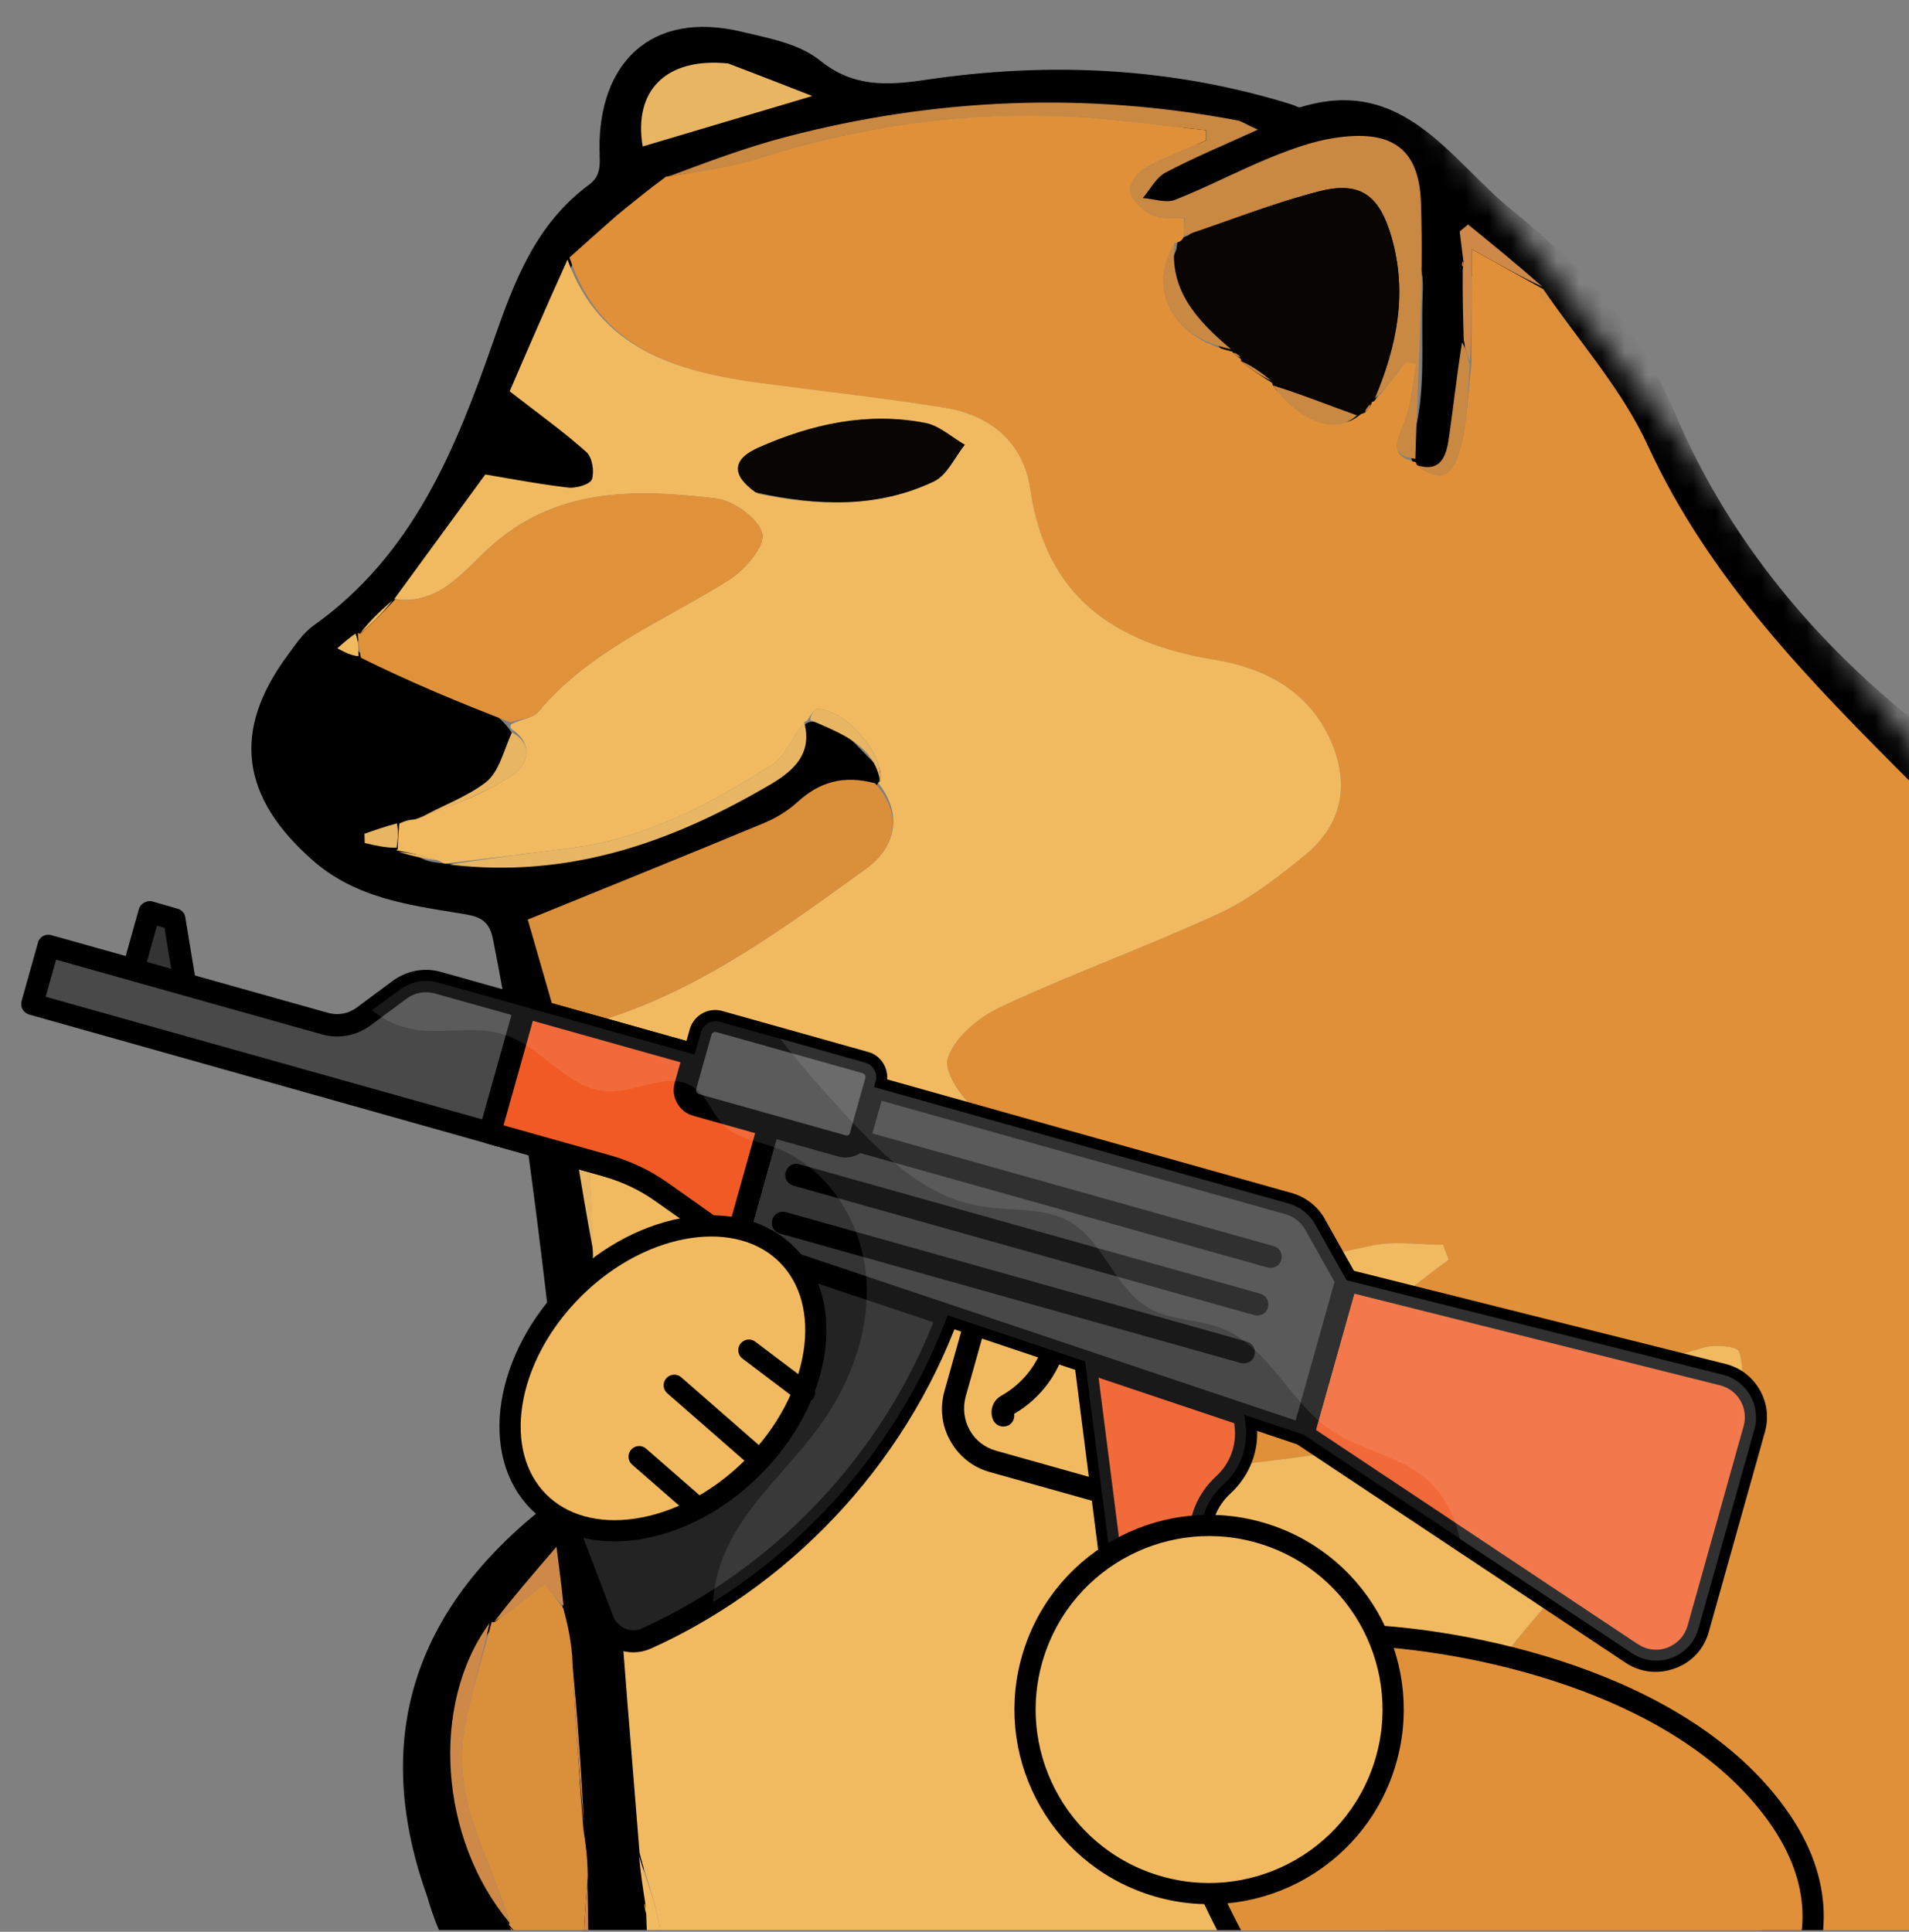 <svg width="84" height="85" viewBox="0 0 84 85" fill="none" xmlns="http://www.w3.org/2000/svg">
<rect x="0" y="0" width="84" height="85" fill="#808080" stroke="none"/>
<g clip-path="url(#clip0_2306_17375)">
<mask id="mask0_2306_17375" style="mask-type:alpha" maskUnits="userSpaceOnUse" x="0" y="-10" width="100" height="134">
<path d="M8.488 94.372C7.157 93.181 7.778 91.424 8.254 90.695L4.232 84.677L0.448 46.706L2.144 4.69L51.989 -9.271L99.094 52.317L91.787 94.372L59.296 123.431L47.946 122.172L21.152 104.573L17.535 106.929C5.933 110.768 5.592 106.445 5.607 104.888C5.622 103.332 7.237 101.809 8.043 101.243L13.351 98.013L13.04 95.831C12.077 95.841 9.819 95.562 8.488 94.372Z" fill="black"/>
</mask>
<g mask="url(#mask0_2306_17375)">
<path d="M18.809 83.479C16.407 76.796 18.015 71.138 23.688 66.517C24.629 65.75 24.985 64.999 24.849 63.87C23.94 56.329 23.18 48.769 21.689 41.305C21.504 40.374 20.942 40.303 20.214 40.184C17.903 39.81 15.613 39.497 13.727 37.826C10.613 35.068 10.189 32.169 12.651 28.84C12.994 28.375 13.329 27.857 13.79 27.53C18.188 24.402 20.055 19.751 21.723 14.973C22.622 12.396 23.577 9.851 25.919 8.128C26.48 7.717 26.388 7.189 26.38 6.588C26.33 2.851 28.585 0.414 32.668 1.404C33.87 1.695 35.149 1.912 36.102 2.677C37.535 3.828 39.005 3.77 40.713 3.516C46.172 2.703 51.589 2.956 56.889 4.614C57.001 4.649 57.129 4.747 57.218 4.719C61.769 3.307 63.83 7.07 66.511 9.23C69.496 11.633 72.126 14.45 73.659 18.084C76.267 24.266 80.6 29.16 86.015 33.085C95.592 40.028 101.446 49.285 104.425 60.484C105.553 64.725 106.74 68.973 106.72 73.359C106.675 83.002 103.181 91.34 96.142 98.133C92.917 101.245 89.396 104.02 85.549 106.388C82.329 108.37 78.703 109.407 75.225 110.778C73.652 111.399 72.837 112.295 72.452 113.942C71.14 119.559 70.304 125.235 69.776 130.967C69.449 134.522 68.628 137.886 65.8 140.479C64.506 141.665 63.017 142.26 61.333 142.159C59.348 142.04 57.359 141.74 55.462 141.1C53.725 140.514 52.675 138.835 52.855 137.038C53.049 135.103 53.713 133.309 54.904 131.772C57.196 128.816 57.912 125.297 58.588 121.807C59.001 119.675 58.886 117.448 59.068 115.269C59.18 113.915 58.609 113.52 57.253 113.429C52.275 113.096 47.279 113.35 42.304 112.902C40.241 112.716 38.25 112.269 36.264 111.761C35.584 111.588 35.046 111.489 34.573 112.155C31.574 116.386 28.061 120.156 23.994 123.424C23.916 123.486 23.907 123.63 23.857 123.759C24.215 124.845 25.288 124.811 26.137 125.089C28.698 125.928 29.188 127.149 27.751 129.35C26.69 130.975 25.362 132.359 23.558 133.194C21.344 134.219 19.05 132.87 18.852 130.477C18.682 128.429 16.76 126.956 14.663 127.215C13.851 127.315 13.021 127.363 12.206 127.321C8.47 127.128 6.393 123.917 7.956 120.595C8.425 119.597 8.183 119.077 7.556 118.341C0.713 110.319 -7.281 103.426 -14.918 96.183C-17.24 93.981 -19.54 91.757 -21.862 89.556C-22.314 89.127 -22.663 88.563 -23.483 88.302C-23.464 90.732 -24.515 92.504 -26.758 93.512C-28.817 94.437 -31.008 94.168 -33.475 94.15C-32.873 97.098 -33.243 100.006 -32.969 102.902C-32.548 107.367 -32.158 111.835 -31.731 116.3C-31.603 117.64 -32.169 118.359 -33.524 118.557C-40.486 119.572 -47.441 120.305 -54.523 120.352C-61.615 120.4 -68.722 120.25 -75.815 120.636C-80.469 120.889 -85.065 120.227 -89.657 119.604C-90.874 119.439 -91.458 118.75 -91.509 117.49C-91.693 112.947 -90.68 108.564 -89.687 104.189C-87.441 94.286 -84.613 84.553 -80.587 75.185C-77.789 68.674 -73 63.904 -66.943 60.27C-66.23 59.842 -65.832 59.506 -65.868 58.567C-65.936 56.768 -64.767 55.844 -62.899 56.15C-61.988 56.299 -61.002 56.549 -60.261 57.052C-58.345 58.355 -56.274 58.094 -53.855 58.001C-54.749 56.815 -55.536 55.885 -56.521 55.082C-58.908 53.133 -61.333 51.218 -63.606 49.144C-66.012 46.949 -66.689 44.183 -65.734 41.083C-64.887 38.335 -62.746 37.051 -60.072 36.486C-57.356 35.912 -55.257 37.124 -53.502 38.984C-50.911 41.73 -48.431 44.578 -45.829 47.315C-39.502 53.967 -33.156 60.606 -27.233 67.611C-21.649 74.216 -15.998 80.76 -10.025 87.031C-5.176 92.122 -0.317 97.203 4.517 102.307C6.186 104.07 7.793 105.889 9.456 107.713C12.692 105.467 16.469 105.812 19.999 105.163C21.26 104.932 22.561 104.903 23.846 104.798C25.937 104.629 26.198 104.311 26.016 101.959C23.545 102.406 21.086 102.862 18.622 103.291C16.54 103.655 14.439 103.848 12.321 103.874C11.297 103.886 10.345 103.671 9.448 103.188C6.919 101.825 6.615 99.435 8.748 97.54C10.731 95.778 13.159 94.969 15.716 94.435C18.629 93.826 21.538 93.196 24.703 92.521C22.401 89.61 19.828 87.093 18.809 83.479ZM24.063 111.048C23.273 112.062 22.266 112.853 21.315 113.71C18.224 116.495 14.396 118.258 11.186 120.864C10.409 121.494 9.29 122.051 9.787 123.354C10.305 124.709 11.367 125.256 12.84 125.175C15.606 125.025 18.137 124.192 20.423 122.686C25.254 119.505 29.337 115.564 32.584 110.823C37.229 104.043 39.764 96.511 40.731 88.435C40.991 86.269 41.593 85.975 43.372 87.263C46.321 89.396 48.403 92.221 49.934 95.461C50.222 96.072 50.312 97.018 51.106 97.053C53.254 97.147 55.359 97.562 57.662 97.972C57.476 94.479 56.549 91.39 55.908 88.252C55.7 87.231 55.034 85.706 56.382 85.393C57.669 85.094 57.866 86.736 58.141 87.737C59.297 91.958 60.34 96.198 60.746 100.575C61.385 107.459 61.865 114.348 61.633 121.261C61.527 124.421 60.622 127.366 58.616 129.947C57.471 131.42 56.737 133.143 56.242 134.929C55.776 136.612 56.526 137.701 58.207 138.152C60.385 138.736 62.178 137.794 64.088 136.999C65.73 136.317 66.529 135.234 66.925 133.618C67.389 131.723 67.979 129.91 67.307 127.896C66.582 125.723 68.247 123.81 68.404 121.802C68.907 115.372 71.233 109.626 74.249 104.025C77.331 98.301 79.089 92.287 77.673 85.731C77.296 83.985 76.907 82.243 76.503 80.503C76.361 79.888 76.356 79.266 77.011 79.026C77.735 78.762 78.032 79.377 78.282 79.914C78.404 80.176 78.499 80.449 78.602 80.719C82.042 89.814 80.215 98.368 75.838 106.661C75.486 107.328 74.816 107.884 74.952 108.872C80.807 107.225 85.979 104.676 90.375 100.703C89.103 98.987 89.189 95.165 91.069 93.019C92.993 90.82 93.967 88.193 93.659 85.192C93.529 83.936 93.708 82.651 93.588 81.393C93.02 75.445 92.61 69.528 89.292 64.143C87.233 60.8 86.48 56.826 85.995 52.921C85.719 50.705 87.341 49.518 89.433 50.22C90.321 50.519 91.182 51.002 92.092 51.111C94.39 51.386 96.573 52.885 99.112 51.847C98.055 49.087 96.476 46.727 94.507 44.669C89.648 39.592 84.156 35.142 79.388 29.957C76.925 27.279 74.74 24.468 73.146 21.241C71.598 18.108 69.821 15.147 67.27 12.695C66.68 12.129 65.971 11.575 65.074 11.975C64.252 12.343 64.526 13.177 64.512 13.828C64.467 15.845 64.285 17.846 63.841 19.816C63.724 20.334 63.434 20.864 62.773 20.732C62.003 20.578 61.989 19.96 62.164 19.36C62.773 17.271 62.518 15.127 62.6 13.006C62.625 12.354 62.662 11.65 62.025 11.126C61.483 11.703 61.754 12.301 61.75 12.838C61.74 14.488 61.349 16.031 60.574 17.487C60.191 18.204 59.666 18.816 58.772 18.448C55.971 17.294 53.451 15.738 51.955 13.025C51.225 11.701 51.55 10.579 53.045 9.908C53.984 9.485 54.9 9.014 55.819 8.569C55.443 7.625 54.874 7.874 54.316 8.096C53.501 8.42 52.694 8.763 51.874 9.074C51.288 9.296 50.569 9.734 50.182 8.924C49.726 7.969 50.702 7.843 51.256 7.496C51.772 7.173 52.514 7.148 52.748 6.469C52.39 5.524 51.61 5.374 50.757 5.26C44.29 4.389 38.028 5.369 31.81 7.095C27.731 8.227 25.114 10.725 23.735 14.585C22.791 17.225 22.791 17.223 24.922 18.953C25.192 19.172 25.46 19.402 25.69 19.661C26.073 20.093 26.549 20.54 26.191 21.18C25.868 21.758 25.262 21.822 24.656 21.815C23.49 21.802 22.379 21.429 21.159 21.131C19.991 24.163 17.608 26.182 15.571 28.416C16.178 29.226 16.977 29.289 17.679 29.537C19.113 30.044 20.601 30.45 21.793 31.445C23.093 32.531 23.097 33.584 21.723 34.561C20.973 35.095 20.078 35.433 19.251 35.865C18.691 36.157 17.911 36.381 18.094 37.172C18.263 37.901 19.042 37.941 19.681 38.004C25.125 38.536 30.007 37.041 34.467 34.036C34.957 33.706 35.457 33.395 35.235 32.658C35.096 32.198 35.345 31.735 35.785 31.754C37.081 31.812 37.719 32.923 38.575 33.663C38.85 33.9 38.808 34.31 38.526 34.597C38.244 34.883 37.874 34.879 37.547 34.719C36.986 34.445 36.531 34.614 36.086 34.952C32.772 37.473 28.87 38.762 24.952 39.984C23.777 40.35 23.576 40.853 23.873 41.991C25.696 48.983 26.376 56.132 26.831 63.314C27.122 67.906 27.537 72.49 27.914 77.077C28.457 83.673 28.972 90.269 28.885 96.896C28.818 102.037 27.692 106.817 24.063 111.048ZM-48.769 117.638C-44.619 117.314 -40.462 117.065 -36.323 116.639C-33.855 116.385 -33.779 116.254 -33.969 113.852C-34.487 107.307 -35.053 100.766 -36 94.262C-36.128 93.38 -36.493 92.804 -37.272 92.349C-40.633 90.384 -43.226 87.721 -44.897 84.208C-45.838 82.231 -47.231 80.623 -49.289 79.659C-50.721 81.066 -50.835 81.032 -51.809 78.772C-52.087 78.127 -52.854 77.43 -52.039 76.763C-51.34 76.192 -50.563 76.679 -49.918 77.062C-47.012 78.789 -44.514 80.876 -43.062 84.03C-41.363 87.718 -38.38 90.167 -34.665 91.79C-32.724 92.638 -30.709 92.444 -28.674 92.238C-28.694 91.301 -29.352 90.997 -29.758 90.547C-30.653 89.555 -31.628 88.629 -32.241 87.424C-33.294 85.354 -32.743 84.189 -30.488 83.58C-30.018 83.453 -29.421 83.554 -28.998 82.927C-29.911 81.972 -30.796 80.983 -31.749 80.061C-37.849 74.158 -43.952 68.256 -49.743 62.056C-51.267 60.424 -52.202 60.071 -54.67 60.434C-54.03 60.987 -53.39 61.49 -52.813 62.055C-52.38 62.48 -51.62 62.983 -52.178 63.627C-52.848 64.398 -53.419 63.639 -53.93 63.195C-55.92 61.466 -58.108 60.02 -60.493 58.878C-61.368 58.459 -62.462 57.707 -63.272 58.353C-64.269 59.148 -63.669 60.425 -63.285 61.421C-62.662 63.035 -61.876 64.587 -61.175 66.172C-60.911 66.772 -60.298 67.496 -61.286 67.931C-62.225 68.345 -62.441 67.452 -62.779 66.879C-63.652 65.407 -64.161 63.725 -65.29 62.462C-65.536 62.485 -65.666 62.466 -65.763 62.513C-66.025 62.64 -66.293 62.768 -66.524 62.941C-70.932 66.249 -74.87 69.884 -77.507 74.862C-83.577 86.32 -86.675 98.589 -88.462 111.262C-88.847 113.995 -87.888 115.503 -85.254 116.329C-84.531 116.556 -83.681 116.601 -83.159 117.173C-81.91 118.539 -80.294 118.657 -78.627 118.568C-71.588 118.193 -64.545 118.186 -57.501 118.288C-54.674 118.328 -51.878 118.079 -48.769 117.638ZM5.743 106.21C1.185 101.406 -3.376 96.606 -7.927 91.796C-11.918 87.58 -16.122 83.535 -19.831 79.092C-26.193 71.47 -32.642 63.931 -39.497 56.731C-44.902 51.054 -50.885 45.926 -56.052 40.018C-56.94 39.002 -58.135 38.613 -59.456 38.8C-60.572 41.266 -61.29 43.729 -61.576 46.327C-61.647 46.968 -61.646 47.408 -61.158 47.853C-59.01 49.808 -57.145 52.04 -54.871 53.88C-51.505 56.605 -48.932 60.087 -45.905 63.138C-38.537 70.564 -31.189 78.012 -23.552 85.175C-20.125 88.391 -16.663 91.571 -13.165 94.815C-11.988 93.114 -10.928 94.078 -10.121 94.938C-8.212 96.973 -6.211 98.898 -4.111 100.742C-2.812 101.882 -2.306 103.551 -1.641 105.082C-1.41 105.613 -1.255 106.162 -0.83 106.59C2.649 110.097 5.899 113.819 9.534 117.181C10.153 117.754 10.69 117.871 11.4 117.475C12.151 117.054 13.049 116.876 13.771 116.039C11.454 112.598 8.532 109.61 5.743 106.21ZM49.967 99.055C46.853 99.441 44.353 101.275 41.566 102.435C38.297 103.796 37.826 106.818 36.527 109.358C37.096 109.807 37.549 109.899 38.022 109.94C41.925 110.275 45.825 110.636 49.731 110.938C52.296 111.136 54.868 111.252 57.438 111.402C58.508 111.464 59.101 111.101 58.982 109.914C58.702 107.112 58.47 104.305 58.225 101.5C58.134 100.46 57.616 99.867 56.547 99.588C54.483 99.051 52.407 98.835 49.967 99.055ZM22.703 70.35C21.645 71.519 20.701 72.741 20.42 74.348C19.748 78.189 20.281 81.749 22.694 84.975C23.418 85.943 24.161 86.546 25.618 86.365C25.673 80.567 25.524 74.796 24.445 68.783C23.728 69.414 23.297 69.792 22.703 70.35ZM41.517 95.965C41.112 97.614 40.708 99.263 40.226 101.232C43.185 99.723 45.822 98.309 48.773 97.344C47.541 93.96 45.712 91.293 42.808 88.985C42.356 91.424 41.961 93.55 41.517 95.965ZM15.964 110.321C17.603 110.335 19.224 110.191 20.853 109.977C23.101 109.682 23.781 109.177 24.466 106.7C22.811 106.811 21.191 106.856 19.588 107.04C17.094 107.327 14.583 107.556 12.162 108.272C11.65 108.423 11.112 108.676 11.136 109.293C11.161 109.972 11.804 110.051 12.306 110.104C13.408 110.22 14.518 110.254 15.964 110.321ZM20.148 96.798C18.31 97.984 18.466 98.308 21.62 99.87C21.735 100.335 21.03 100.178 21.065 100.709C22.046 100.477 23.194 100.497 23.902 99.96C24.721 99.338 26.061 99.776 26.428 98.865C26.925 97.632 27.014 96.048 25.924 95.17C24.902 94.347 23.529 94.932 22.601 95.792C21.945 96.402 21.209 96.572 20.148 96.798ZM28.782 4.626C28.656 5.144 28.13 5.591 28.482 6.268C30.552 5.678 32.593 5.096 34.805 4.466C31.893 2.74 30.206 2.761 28.782 4.626ZM14.03 113.422C14.52 114.047 14.886 114.781 15.649 115.233C17.503 114.498 19.034 113.314 20.786 111.854C18.507 112.172 16.566 112.547 14.584 112.523C14.158 112.518 13.511 112.442 14.03 113.422ZM23.119 125.851C22.264 124.915 21.39 124.61 20.206 125.923C22.411 126.419 23.972 128.331 26.582 127.538C25.513 126.653 24.16 126.849 23.119 125.851Z" fill="black"/>
<path d="M25.058 11.33C26.384 10.139 27.709 8.947 29.306 7.773C30.829 7.527 32.115 7.368 33.326 6.983C37.773 5.571 42.321 4.898 46.984 5.121C49.017 5.219 51.039 5.52 53.066 5.729C53.066 5.881 53.066 6.033 53.066 6.186C52.168 6.578 51.236 6.912 50.389 7.391C50.053 7.581 49.662 8.152 49.735 8.445C49.835 8.849 50.292 9.27 50.704 9.468C51.094 9.655 51.623 9.564 52.092 9.598C52.095 9.601 52.101 9.606 52.102 9.733C52.108 10.028 52.113 10.197 52.088 10.435C51.999 10.591 51.915 10.645 51.685 10.699C50.449 12.78 51.623 14.862 54.219 15.471C54.212 15.48 54.218 15.458 54.268 15.532C54.418 15.67 54.519 15.734 54.605 15.797C54.592 15.796 54.604 15.773 54.618 15.895C55.087 16.294 55.541 16.571 55.986 16.854C55.976 16.86 55.984 16.838 56.005 16.957C57.325 18.665 58.786 19.123 59.869 18.233C59.893 18.192 59.99 18.188 60.084 18.14C60.246 17.971 60.312 17.851 60.361 17.722C60.343 17.713 60.353 17.676 60.466 17.654C61.005 17.062 61.431 16.491 61.857 15.921C62.015 15.949 62.173 15.978 62.331 16.006C62.157 16.887 62.096 17.81 61.775 18.636C61.468 19.422 61.104 20.047 62.281 20.333C62.281 20.333 62.305 20.336 62.345 20.457C63.641 21.523 64.063 20.509 64.278 19.656C64.564 18.519 64.598 17.321 64.748 15.99C64.755 14.29 64.755 12.749 64.755 10.963C66.094 11.71 67 12.217 67.907 12.723C69.464 15.005 71.373 17.131 72.507 19.601C75.23 25.528 79.702 30.04 84.219 34.556C88.32 38.655 92.613 42.579 96.542 46.829C100.025 50.597 101.119 55.58 102.624 60.29C104.442 65.981 105.946 71.821 104.878 77.783C103.514 85.399 100.552 92.377 94.314 97.56C91.766 99.677 89.336 102.019 86.509 103.703C82.73 105.953 78.617 107.662 74.648 109.603C74.495 109.435 74.342 109.268 74.189 109.1C74.514 108.499 74.82 107.886 75.169 107.299C79.497 100.025 81.327 92.295 79.515 83.935C79.213 82.539 78.663 81.185 78.122 79.853C77.968 79.474 77.44 79.242 77.084 78.943C76.938 79.392 76.61 79.87 76.678 80.286C77.12 83.009 77.739 85.707 78.127 88.436C78.848 93.501 77.161 98.095 75.025 102.577C74.304 104.088 73.682 105.656 72.837 107.098C69.696 112.462 69.023 118.353 68.578 124.375C68.313 127.958 67.737 131.598 66.678 135.027C65.224 139.733 60.77 140.959 56.318 138.639C55.78 138.359 55.317 137.041 55.525 136.439C56.323 134.13 57.409 131.916 58.6 129.559C59.148 128.953 59.483 128.455 59.818 127.957C59.818 127.957 59.774 127.915 59.895 127.822C60.795 125.938 61.572 124.147 62.419 122.24C63.018 117.913 63.777 113.715 64.026 109.488C64.44 102.487 63.138 95.629 61.532 88.836C60.842 85.918 60.506 82.966 61.839 80.213C63.108 77.593 64.54 74.984 66.322 72.684C68.475 69.905 71.092 67.474 73.469 64.859C74.519 63.703 75.548 62.514 76.429 61.236C76.73 60.798 76.71 59.984 76.513 59.458C76.431 59.237 75.458 59.147 74.979 59.287C70.549 60.583 66.172 62.066 61.709 63.237C59.075 63.928 56.324 64.248 53.603 64.528C52.932 64.597 51.846 64.027 51.531 63.448C50.971 62.417 52.046 61.999 52.84 61.614C55.203 60.468 57.614 59.406 59.914 58.148C61.283 57.399 62.477 56.343 63.749 55.425C63.665 55.206 63.582 54.987 63.498 54.769C62.46 54.769 61.385 54.596 60.391 54.8C56.785 55.54 53.218 56.464 49.61 57.194C48.389 57.442 46.83 57.707 46.223 56.206C45.681 54.866 46.147 53.593 47.541 52.82C47.592 52.792 47.659 52.769 47.686 52.725C47.94 52.313 48.347 51.904 48.367 51.478C48.377 51.267 47.689 50.981 47.283 50.804C45.907 50.206 44.397 49.813 43.173 49.001C42.416 48.498 41.511 47.21 41.703 46.573C41.978 45.658 43.066 44.754 44.03 44.305C47.188 42.833 50.486 41.65 53.649 40.187C55.008 39.559 56.228 38.587 57.402 37.642C59.068 36.3 59.412 34.487 58.535 32.544C57.555 30.371 55.611 29.385 53.436 29.028C48.959 28.292 46.012 26.198 45.335 21.527C45.04 19.491 43.614 18.269 41.564 17.94C38.908 17.514 36.231 17.216 33.563 16.866C29.813 16.374 26.4 15.384 25.058 11.33Z" fill="#E09038"/>
<path d="M24.972 11.424C26.4 15.384 29.813 16.374 33.563 16.866C36.231 17.216 38.908 17.514 41.564 17.94C43.614 18.269 45.04 19.492 45.335 21.527C46.012 26.198 48.959 28.293 53.436 29.028C55.611 29.385 57.555 30.371 58.535 32.544C59.412 34.488 59.068 36.3 57.402 37.642C56.228 38.587 55.008 39.559 53.649 40.187C50.486 41.65 47.188 42.833 44.03 44.305C43.066 44.754 41.978 45.658 41.703 46.573C41.511 47.21 42.416 48.498 43.173 49.001C44.397 49.813 45.907 50.206 47.283 50.804C47.689 50.981 48.377 51.267 48.367 51.478C48.348 51.904 47.94 52.313 47.686 52.725C47.659 52.769 47.592 52.792 47.541 52.82C46.147 53.593 45.681 54.866 46.223 56.206C46.83 57.707 48.389 57.442 49.61 57.195C53.218 56.464 56.785 55.54 60.391 54.8C61.385 54.596 62.46 54.769 63.498 54.769C63.582 54.988 63.665 55.206 63.749 55.425C62.477 56.343 61.283 57.399 59.914 58.148C57.614 59.406 55.203 60.468 52.84 61.614C52.046 61.999 50.971 62.417 51.531 63.448C51.846 64.027 52.932 64.597 53.603 64.528C56.324 64.249 59.075 63.928 61.709 63.237C66.172 62.066 70.549 60.583 74.979 59.288C75.459 59.147 76.431 59.237 76.513 59.458C76.71 59.984 76.73 60.798 76.429 61.236C75.548 62.514 74.519 63.703 73.469 64.859C71.092 67.474 68.475 69.905 66.322 72.684C64.54 74.984 63.108 77.593 61.839 80.213C60.507 82.966 60.842 85.918 61.532 88.836C63.138 95.629 64.44 102.487 64.027 109.488C63.777 113.715 63.018 117.913 62.331 122.12C62.103 121.378 61.987 120.643 61.967 119.905C61.797 113.66 62.004 107.38 61.373 101.181C60.871 96.242 59.377 91.397 58.254 86.526C58.124 85.965 57.615 85.419 57.139 85.039C56.953 84.89 56.373 85.216 55.973 85.325C55.973 85.325 55.971 85.325 55.85 85.372C55.645 86.107 55.396 86.821 55.505 87.479C55.941 90.121 56.512 92.742 56.986 95.379C57.242 96.8 56.556 97.26 55.163 96.989C54.366 96.834 53.533 96.705 52.73 96.76C51.398 96.851 50.724 96.249 50.182 95.123C49.757 94.239 49.026 93.497 48.431 92.692C48.431 92.692 48.495 92.651 48.479 92.551C47.863 91.727 47.262 91.002 46.661 90.278C46.661 90.278 46.719 90.242 46.708 90.143C45.847 88.458 44.8 87.099 42.82 86.819C42.82 86.819 42.848 86.807 42.816 86.709C42.018 85.257 40.934 85.84 40.725 86.707C40.269 88.608 40.254 90.611 40.059 92.573C40.038 92.841 40.018 93.111 39.821 93.546C39.142 95.385 38.746 97.096 38.12 98.721C36.172 103.772 33.855 108.642 30.474 112.962C30.173 113.345 30.079 113.885 29.89 114.352C29.89 114.352 29.897 114.369 29.77 114.39C28.72 115.476 27.796 116.541 26.872 117.606C26.872 117.606 26.853 117.606 26.727 117.603C25.939 118.251 25.277 118.904 24.614 119.556C24.614 119.556 24.61 119.557 24.483 119.562C23.856 120.026 23.356 120.485 22.855 120.944C22.855 120.944 22.848 120.939 22.723 120.946C21.741 121.615 20.883 122.277 20.026 122.939C17.67 123.713 15.346 124.621 12.939 125.183C12.155 125.366 10.995 124.844 10.285 124.296C9.175 123.441 8.928 122.272 10.275 121.29C12.292 119.821 14.254 118.254 16.388 116.966C20.977 114.195 24.77 110.701 27.083 105.889C27.789 104.42 27.931 102.689 28.394 101.057C28.493 101.248 28.528 101.46 28.563 101.673C28.752 101.67 28.94 101.667 29.128 101.665C29.128 96.275 29.192 90.883 29.083 85.495C29.056 84.165 28.47 82.845 28.141 81.521C27.774 77.012 27.408 72.503 27.06 67.747C27.074 67.438 27.068 67.376 27.062 67.314C26.992 66.718 26.922 66.121 26.971 65.356C27.001 64.87 26.912 64.552 26.823 64.233C26.782 63.974 26.74 63.715 26.799 63.205C26.64 60.736 26.381 58.517 26.121 56.298C26.079 56.034 26.038 55.769 26.092 55.254C26.022 52.874 25.942 50.734 25.651 48.623C25.506 47.575 24.974 46.579 24.617 45.559C24.595 45.504 24.573 45.449 24.71 45.296C25.216 45.154 25.573 45.15 25.905 45.058C30.547 43.767 34.325 40.95 38.117 38.217C39.359 37.323 39.782 35.872 38.635 34.437C38.635 34.437 38.663 34.45 38.743 34.38C38.905 33.113 37.084 31.122 35.939 31.204C35.788 31.215 35.661 31.524 35.523 31.696C35.523 31.696 35.522 31.721 35.396 31.765C34.836 32.444 34.544 33.296 33.943 33.673C31.236 35.371 28.42 36.889 25.153 37.309C23.323 37.545 21.49 37.763 19.658 37.989C19.599 37.999 19.541 38.01 19.326 37.877C18.59 37.627 18.011 37.519 17.431 37.411C17.431 37.411 17.524 37.386 17.503 37.286C17.512 36.871 17.541 36.556 17.57 36.241C17.726 36.163 17.882 36.084 18.273 36.052C19.872 35.45 21.316 34.923 22.563 34.105C23.208 33.683 23.519 32.746 22.526 32.09C22.479 32.046 22.433 32.002 22.489 31.868C22.966 31.629 23.471 31.586 23.694 31.317C25.946 28.605 29.203 27.329 32.087 25.512C32.781 25.075 33.672 24.038 33.544 23.483C33.392 22.828 32.28 22.023 31.505 21.931C27.933 21.509 24.421 21.429 21.47 24.156C20.358 25.183 19.277 26.645 17.347 26.357C18.668 24.55 19.989 22.743 21.353 20.877C22.412 21.052 23.706 21.303 25.012 21.455C25.356 21.495 25.98 21.302 26.047 21.086C26.158 20.734 26.061 20.122 25.8 19.889C24.821 19.01 23.74 18.24 22.426 17.218C23.177 15.478 24.032 13.498 24.972 11.424ZM33.373 21.729C36.003 22.272 38.626 22.359 41.098 21.182C41.679 20.906 42.008 20.12 42.453 19.569C41.876 19.239 41.336 18.728 40.717 18.609C38.156 18.114 35.708 18.659 33.37 19.695C32.313 20.164 32.077 20.831 33.373 21.729Z" fill="#F2BA60"/>
<path d="M17.357 26.364C19.277 26.645 20.358 25.183 21.47 24.156C24.421 21.429 27.933 21.509 31.505 21.931C32.28 22.023 33.392 22.828 33.544 23.483C33.672 24.038 32.781 25.075 32.087 25.512C29.203 27.329 25.946 28.605 23.694 31.317C23.471 31.586 22.966 31.629 22.453 31.78C20.202 30.91 18.092 30.037 15.882 28.943C15.771 28.427 15.759 28.132 15.747 27.836C15.747 27.836 15.755 27.88 15.862 27.879C16.442 27.376 16.917 26.872 17.391 26.369C17.391 26.369 17.366 26.372 17.357 26.364Z" fill="#E0923B"/>
<path d="M38.504 34.465C39.782 35.872 39.359 37.323 38.117 38.217C34.325 40.95 30.547 43.767 25.905 45.058C25.573 45.15 25.216 45.154 24.728 45.208C24.586 45.218 24.61 45.198 24.579 45.21C24.549 45.223 24.561 45.109 24.561 45.109C24.088 43.466 23.615 41.823 23.222 40.461C26.783 39.012 30.211 37.63 33.623 36.212C34.154 35.992 34.673 35.67 35.095 35.286C36.055 34.41 37.112 34.09 38.504 34.465Z" fill="#DA8F3B"/>
<path d="M24.79 70.774C24.945 71.373 25.101 71.973 25.178 72.858C25.289 75.588 25.479 78.033 25.669 80.478C25.761 81.076 25.853 81.674 25.863 82.55C25.741 84.024 25.659 85.221 25.675 86.416C25.687 87.302 25.371 87.711 24.443 87.541C24.443 87.541 24.469 87.523 24.446 87.445C24.326 87.285 24.228 87.203 24.131 87.121C24.131 87.121 24.168 87.126 24.166 87.022C23.81 86.518 23.455 86.119 23.1 85.719C23.1 85.719 23.136 85.724 23.13 85.623C22.879 85.243 22.634 84.966 22.389 84.688C22.389 84.688 22.424 84.692 22.418 84.577C21.56 81.766 19.931 79.228 20.406 76.255C20.67 74.6 21.219 72.989 21.639 71.359C21.639 71.359 21.676 71.393 21.772 71.366C22.564 70.794 23.258 70.249 23.985 69.68C24.274 70.073 24.532 70.424 24.79 70.774Z" fill="#DA8F3B"/>
<path d="M62.279 20.189C61.104 20.047 61.469 19.422 61.775 18.636C62.096 17.811 62.157 16.887 62.331 16.006C62.173 15.978 62.015 15.949 61.857 15.921C61.431 16.491 61.005 17.062 60.498 17.531C61.488 15.184 61.933 12.873 61.226 10.427C60.701 8.61 59.865 7.956 58.059 8.417C56.043 8.932 54.095 9.705 52.117 10.366C52.113 10.197 52.108 10.028 52.127 9.719C52.15 9.578 52.152 9.511 52.152 9.511L52.09 9.595C51.623 9.564 51.094 9.655 50.704 9.468C50.292 9.27 49.835 8.849 49.735 8.445C49.662 8.152 50.054 7.581 50.389 7.391C51.236 6.912 52.168 6.578 53.066 6.186C53.066 6.034 53.066 5.881 53.066 5.729C51.039 5.52 49.017 5.219 46.984 5.121C42.321 4.898 37.773 5.571 33.326 6.983C32.115 7.368 30.829 7.527 29.422 7.763C31.038 7.16 32.784 6.496 34.583 6.025C41.142 4.31 47.769 4.034 54.447 5.298C54.612 5.329 54.762 5.436 55.347 5.705C53.804 6.411 52.512 6.944 51.284 7.595C50.868 7.815 50.613 8.331 50.285 8.712C50.762 8.748 51.306 8.948 51.705 8.792C53.118 8.237 54.464 7.519 55.87 6.945C56.784 6.572 57.74 6.221 58.711 6.071C61.167 5.691 62.438 6.465 62.524 8.896C62.654 12.605 62.38 16.327 62.279 20.189Z" fill="#C98943"/>
<path d="M56.112 85.289C56.373 85.216 56.953 84.89 57.139 85.039C57.615 85.419 58.124 85.965 58.254 86.526C59.377 91.397 60.871 96.242 61.373 101.181C62.004 107.38 61.797 113.66 61.967 119.905C61.987 120.643 62.103 121.378 62.262 122.235C61.572 124.147 60.795 125.938 59.916 127.799C61.291 124.522 61.597 120.994 61.492 117.403C61.242 108.833 61.136 100.251 59.097 91.844C58.717 90.279 58.404 88.684 57.844 87.182C57.57 86.447 56.798 85.891 56.112 85.289Z" fill="#E8B563"/>
<path d="M32.042 2.793C33.186 3.227 34.205 3.624 35.744 4.225C32.927 5.062 30.604 5.753 28.279 6.445C27.862 3.982 29.31 2.514 32.042 2.793Z" fill="#E8B563"/>
<path d="M19.792 38.044C21.49 37.763 23.323 37.545 25.153 37.309C28.42 36.889 31.236 35.371 33.943 33.673C34.544 33.296 34.836 32.444 35.383 31.765C35.741 33.076 35.047 33.843 33.907 34.512C29.592 37.047 25.058 38.67 19.792 38.044Z" fill="#E8B563"/>
<path d="M21.539 71.419C21.219 72.989 20.67 74.6 20.406 76.255C19.931 79.228 21.56 81.766 22.413 84.593C19.344 80.924 18.908 75.008 21.539 71.419Z" fill="#CE8948"/>
<path d="M28.118 81.675C28.47 82.845 29.056 84.165 29.083 85.495C29.192 90.883 29.128 96.275 29.128 101.665C28.94 101.667 28.752 101.67 28.563 101.673C28.528 101.46 28.493 101.248 28.448 100.929C28.541 97.869 28.718 94.915 28.723 91.96C28.727 89.519 28.527 87.078 28.44 84.402C28.435 83.999 28.408 83.832 28.381 83.665C28.286 83.053 28.19 82.442 28.118 81.675Z" fill="#F2BA61"/>
<path d="M24.598 45.705C24.974 46.579 25.506 47.575 25.651 48.623C25.942 50.734 26.022 52.874 26.114 55.12C25.552 52.109 25.065 48.98 24.598 45.705Z" fill="#E8B563"/>
<path d="M24.479 87.65C25.371 87.711 25.687 87.302 25.675 86.416C25.659 85.221 25.741 84.024 25.842 82.701C25.903 84.828 25.903 87.082 25.903 89.604C25.37 88.895 24.943 88.327 24.479 87.65Z" fill="#CE8948"/>
<path d="M25.699 80.331C25.479 78.033 25.289 75.588 25.167 73.019C25.4 75.325 25.564 77.754 25.699 80.331Z" fill="#CE8948"/>
<path d="M67.869 12.615C67 12.217 66.094 11.71 64.755 10.963C64.755 12.749 64.755 14.29 64.677 15.885C64.535 15.606 64.471 15.273 64.407 14.94C64.379 13.984 64.352 13.028 64.362 11.873C64.403 11.601 64.399 11.527 64.387 11.453C64.335 11.029 64.282 10.606 64.23 10.183C64.352 10.081 64.474 9.98 64.596 9.878C65.674 10.754 66.753 11.63 67.869 12.615Z" fill="#CE8948"/>
<path d="M64.334 15.066C64.471 15.273 64.535 15.606 64.669 16.044C64.598 17.321 64.564 18.519 64.278 19.656C64.063 20.509 63.641 21.523 62.341 20.468C63.4 20.802 63.638 20.072 63.753 19.279C63.949 17.921 64.094 16.555 64.334 15.066Z" fill="#C98943"/>
<path d="M26.098 56.451C26.381 58.517 26.64 60.736 26.824 63.075C26.525 60.998 26.3 58.801 26.098 56.451Z" fill="#E8B563"/>
<path d="M22.523 32.228C23.519 32.746 23.208 33.683 22.563 34.105C21.316 34.923 19.872 35.45 18.405 36.042C19.339 35.481 20.485 35.109 21.375 34.421C21.95 33.976 22.152 33.067 22.523 32.228Z" fill="#E8B563"/>
<path d="M24.799 70.663C24.532 70.423 24.274 70.073 23.985 69.68C23.258 70.249 22.564 70.794 21.748 71.359C22.504 70.362 23.38 69.343 24.488 68.057C24.629 69.158 24.718 69.856 24.799 70.663Z" fill="#CE8948"/>
<path d="M35.654 31.679C35.661 31.524 35.788 31.215 35.939 31.204C37.084 31.122 38.905 33.113 38.736 34.394C38.456 32.794 37.057 32.29 35.654 31.679Z" fill="#E8B563"/>
<path d="M17.464 36.23C17.541 36.556 17.512 36.871 17.456 37.301C16.969 37.309 16.509 37.201 16.048 37.093C16.044 36.957 16.041 36.821 16.037 36.685C16.478 36.53 16.918 36.375 17.464 36.23Z" fill="#E8B563"/>
<path d="M17.53 37.482C18.011 37.519 18.59 37.627 19.247 37.837C18.76 37.811 18.195 37.682 17.53 37.482Z" fill="#E8B563"/>
<path d="M17.282 26.402C16.917 26.872 16.442 27.376 15.839 27.882C16.198 27.402 16.685 26.919 17.282 26.402Z" fill="#F2BA60"/>
<path d="M15.638 27.878C15.759 28.132 15.771 28.427 15.778 28.87C15.464 28.853 15.153 28.689 14.843 28.525C15.071 28.323 15.3 28.121 15.638 27.878Z" fill="#F2BA60"/>
<path d="M26.795 64.364C26.912 64.552 27.001 64.87 27.006 65.232C26.871 65.016 26.819 64.756 26.795 64.364Z" fill="#E8B563"/>
<path d="M22.412 84.796C22.634 84.966 22.879 85.243 23.125 85.64C22.896 85.474 22.666 85.189 22.412 84.796Z" fill="#CE8948"/>
<path d="M28.352 83.749C28.408 83.832 28.435 83.999 28.459 84.251C28.412 84.168 28.367 84 28.352 83.749Z" fill="#F2BA60"/>
<path d="M64.358 11.506C64.399 11.527 64.403 11.601 64.393 11.732C64.328 11.721 64.308 11.645 64.358 11.506Z" fill="#C98943"/>
<path d="M27.027 67.355C27.068 67.376 27.074 67.438 27.078 67.594C26.992 67.61 26.964 67.512 27.027 67.355Z" fill="#E8B563"/>
<path d="M24.544 45.141C24.561 45.109 24.549 45.223 24.591 45.222C24.633 45.221 24.526 45.172 24.544 45.141Z" fill="#E8B563"/>
<path d="M52.088 10.435C54.095 9.705 56.042 8.932 58.059 8.417C59.865 7.956 60.701 8.609 61.226 10.426C61.933 12.873 61.488 15.184 60.386 17.553C60.353 17.676 60.343 17.713 60.27 17.775C60.128 17.954 60.059 18.071 59.99 18.188C59.99 18.188 59.893 18.192 59.733 18.235C58.377 17.798 57.18 17.318 55.984 16.838C55.984 16.838 55.976 16.86 55.931 16.757C55.459 16.36 55.032 16.066 54.604 15.772C54.604 15.772 54.592 15.796 54.572 15.708C54.441 15.566 54.33 15.512 54.218 15.458C54.218 15.458 54.212 15.48 54.159 15.372C52.63 14.071 51.444 12.741 51.81 10.664C51.915 10.645 51.999 10.591 52.088 10.435Z" fill="#090502"/>
<path d="M51.685 10.699C51.444 12.741 52.63 14.071 54.166 15.363C51.623 14.862 50.449 12.78 51.685 10.699Z" fill="#C98943"/>
<path d="M56.005 16.957C57.18 17.318 58.377 17.798 59.709 18.276C58.786 19.123 57.325 18.665 56.005 16.957Z" fill="#C98943"/>
<path d="M54.618 15.895C55.032 16.066 55.459 16.36 55.942 16.75C55.541 16.571 55.087 16.294 54.618 15.895Z" fill="#C98943"/>
<path d="M54.268 15.532C54.33 15.512 54.441 15.566 54.586 15.709C54.519 15.734 54.418 15.67 54.268 15.532Z" fill="#C98943"/>
<path d="M60.084 18.14C60.059 18.071 60.128 17.954 60.288 17.784C60.312 17.851 60.246 17.972 60.084 18.14Z" fill="#C98943"/>
<path d="M33.251 21.667C32.077 20.831 32.313 20.164 33.37 19.695C35.708 18.659 38.156 18.114 40.717 18.609C41.336 18.728 41.876 19.239 42.453 19.569C42.008 20.12 41.679 20.905 41.098 21.182C38.626 22.359 36.003 22.272 33.251 21.667Z" fill="#090502"/>
<path d="M52.092 9.599C52.09 9.596 52.152 9.511 52.152 9.511C52.152 9.511 52.15 9.579 52.126 9.592C52.101 9.606 52.095 9.602 52.092 9.599Z" fill="#E09038"/>
</g>
<path d="M44.381 62.715C44.559 62.615 44.659 62.414 44.623 62.211C45.232 61.857 45.758 61.376 46.165 60.801C46.572 60.225 46.851 59.569 46.982 58.877C46.995 58.815 46.994 58.75 46.982 58.688C46.969 58.626 46.944 58.566 46.908 58.514C46.873 58.461 46.827 58.416 46.773 58.381C46.72 58.347 46.66 58.323 46.598 58.311C46.334 58.259 46.076 58.437 46.032 58.696C45.817 59.844 45.072 60.843 44.07 61.405L44.062 61.41C43.679 61.624 43.531 62.076 43.699 62.473C43.802 62.717 44.091 62.834 44.334 62.73C44.356 62.729 44.373 62.72 44.381 62.715Z" fill="black"/>
<path d="M49.398 66.262C49.454 66.231 49.503 66.189 49.542 66.139C49.581 66.088 49.608 66.03 49.623 65.968L51.63 58.824C51.664 58.705 51.653 58.566 51.591 58.455C51.529 58.345 51.424 58.259 51.297 58.23L43.517 56.045C43.251 55.97 42.988 56.118 42.914 56.383L41.559 61.207C41.347 61.963 41.441 62.747 41.826 63.413C42.202 64.084 42.823 64.572 43.56 64.772L49.021 66.306C49.149 66.335 49.279 66.329 49.398 66.262ZM50.563 59.032L48.821 65.235L43.825 63.831C43.334 63.694 42.922 63.378 42.67 62.928C42.417 62.478 42.357 61.954 42.49 61.455L43.715 57.094L50.563 59.032Z" fill="black"/>
<path d="M6.574 40.135L5.714 43.196L8.246 43.907L7.674 40.444L6.574 40.135Z" fill="#343434"/>
<path d="M8.484 44.332C8.518 44.313 8.543 44.298 8.573 44.271C8.633 44.215 8.679 44.146 8.705 44.069C8.732 43.991 8.739 43.908 8.726 43.828L8.154 40.364C8.141 40.272 8.1 40.187 8.038 40.119C7.976 40.05 7.894 40.002 7.805 39.98L6.713 39.666C6.461 39.595 6.181 39.752 6.11 40.004L5.25 43.066C5.176 43.331 5.324 43.594 5.589 43.669L8.107 44.376C8.24 44.413 8.365 44.398 8.484 44.332ZM7.239 40.822L7.634 43.235L6.309 42.863L6.908 40.729L7.239 40.822Z" fill="black"/>
<path d="M57.341 63.131L71.806 72.749C72.059 72.918 72.348 73.024 72.65 73.059C72.951 73.095 73.257 73.058 73.542 72.953C73.827 72.847 74.083 72.676 74.289 72.453C74.495 72.229 74.645 71.96 74.727 71.667L77.195 62.88C77.265 62.632 77.284 62.372 77.252 62.117C77.219 61.861 77.136 61.614 77.007 61.391C76.877 61.168 76.704 60.973 76.499 60.818C76.293 60.663 76.058 60.551 75.808 60.489L59.251 56.331L57.341 63.131Z" fill="#F15A24"/>
<path d="M74.062 73.246C74.613 72.937 75.02 72.429 75.191 71.798L77.659 63.01C77.837 62.374 77.758 61.715 77.425 61.143C77.093 60.571 76.568 60.173 75.92 60.012L59.355 55.86C59.099 55.803 58.845 55.946 58.765 56.202L56.856 63.001C56.8 63.2 56.88 63.423 57.056 63.537L71.521 73.155C72.165 73.586 72.967 73.683 73.695 73.408C73.836 73.362 73.951 73.308 74.062 73.246ZM59.593 56.921L75.69 60.956C76.07 61.056 76.391 61.289 76.581 61.628C76.78 61.963 76.826 62.362 76.726 62.741L74.258 71.528C74.132 71.979 73.804 72.331 73.372 72.495C72.939 72.66 72.462 72.604 72.07 72.344L57.902 62.916L59.593 56.921Z" fill="black"/>
<path d="M47.299 72.386C47.405 73.231 48.179 73.834 49.032 73.724L51.978 73.343C52.814 73.241 53.409 72.472 53.303 71.627L52.836 67.971C52.706 66.984 53.073 66.007 53.812 65.335L53.841 65.308C54.577 64.649 54.939 63.664 54.809 62.677L53.947 55.871L47.353 56.715L49.126 70.59L48.645 70.648C47.797 70.767 47.193 71.541 47.299 72.386Z" fill="#F15A24"/>
<path d="M52.77 73.601C53.466 73.21 53.895 72.422 53.785 71.591L53.318 67.935C53.266 67.528 53.313 67.115 53.455 66.731C53.597 66.346 53.829 66.001 54.132 65.725C55.008 64.921 55.437 63.776 55.291 62.641L54.429 55.835C54.39 55.567 54.15 55.378 53.881 55.417L47.288 56.26C47.028 56.295 46.831 56.539 46.87 56.808L48.576 70.206C48.035 70.276 47.564 70.551 47.227 70.986C46.891 71.421 46.751 71.946 46.82 72.487C46.965 73.6 47.979 74.393 49.092 74.248L52.043 73.876C52.305 73.806 52.558 73.72 52.77 73.601ZM53.52 56.423L54.324 62.748C54.429 63.571 54.125 64.401 53.511 64.958C52.634 65.762 52.205 66.907 52.351 68.042L52.819 71.698C52.894 72.27 52.488 72.799 51.911 72.866L48.961 73.239C48.753 73.266 48.542 73.23 48.354 73.136C48.166 73.042 48.011 72.895 47.907 72.712C47.803 72.53 47.757 72.321 47.772 72.112C47.788 71.902 47.865 71.703 47.995 71.537C48.168 71.314 48.422 71.167 48.703 71.129L49.184 71.071C49.452 71.032 49.641 70.792 49.602 70.523L47.896 57.125L53.52 56.423Z" fill="black"/>
<path d="M28.439 72.101C35.32 68.986 40.644 62.681 42.506 55.339L35.584 53.588C34.276 58.754 30.575 63.199 25.777 65.469C25.091 65.798 24.739 66.564 25.013 67.27L26.539 71.281C26.828 72.034 27.702 72.437 28.439 72.101Z" fill="#232323"/>
<path d="M30.58 71.558C36.691 68.127 41.26 62.246 42.974 55.456C43.04 55.196 42.879 54.929 42.619 54.863L35.696 53.112C35.436 53.046 35.169 53.207 35.103 53.467C33.831 58.479 30.264 62.804 25.55 65.026C24.631 65.476 24.183 66.508 24.537 67.437L26.063 71.448C26.253 71.944 26.647 72.348 27.145 72.559C27.626 72.759 28.157 72.751 28.631 72.54C29.301 72.242 29.951 71.91 30.58 71.558ZM41.908 55.686C39.978 62.687 34.898 68.631 28.235 71.657C28.124 71.707 28.003 71.733 27.881 71.735C27.759 71.736 27.638 71.712 27.525 71.665C27.276 71.559 27.075 71.36 26.98 71.112L25.454 67.101C25.28 66.652 25.495 66.14 25.972 65.917C30.792 63.624 34.48 59.276 35.918 54.182L41.908 55.686Z" fill="black"/>
<path d="M57.341 63.131L59.251 56.331L57.869 53.87C57.621 53.428 57.2 53.096 56.709 52.958L34.602 46.749L32.361 54.727L57.341 63.131Z" fill="#343434"/>
<path d="M57.58 63.555C57.636 63.525 57.685 63.483 57.723 63.432C57.762 63.381 57.79 63.323 57.805 63.261L59.715 56.462C59.75 56.339 59.736 56.206 59.675 56.093L58.293 53.632C57.984 53.08 57.449 52.665 56.84 52.494L34.733 46.285C34.481 46.214 34.2 46.371 34.13 46.623L31.893 54.61C31.823 54.862 31.957 55.122 32.205 55.206L57.184 63.587C57.309 63.629 57.447 63.618 57.571 63.56L57.58 63.555ZM58.727 56.392L57.01 62.502L32.961 54.424L34.941 47.351L56.571 53.427C56.942 53.531 57.25 53.782 57.436 54.113L58.718 56.396L58.727 56.392Z" fill="black"/>
<path d="M56.154 55.726C56.21 55.696 56.259 55.654 56.298 55.603C56.336 55.552 56.364 55.494 56.379 55.432C56.454 55.167 56.306 54.904 56.041 54.829L35.763 49.134C35.498 49.059 35.234 49.207 35.16 49.472C35.086 49.737 35.233 50 35.498 50.075L55.777 55.77C55.918 55.803 56.052 55.783 56.154 55.726ZM55.566 57.82C55.621 57.79 55.671 57.748 55.709 57.697C55.748 57.646 55.776 57.588 55.791 57.526C55.865 57.261 55.718 56.998 55.453 56.923L35.175 51.228C34.909 51.153 34.646 51.301 34.572 51.566C34.497 51.831 34.645 52.094 34.91 52.169L55.188 57.864C55.321 57.902 55.455 57.882 55.566 57.82ZM54.974 59.928C55.03 59.897 55.079 59.855 55.117 59.804C55.156 59.754 55.184 59.696 55.199 59.633C55.274 59.368 55.126 59.105 54.861 59.031L34.583 53.335C34.318 53.261 34.054 53.408 33.98 53.673C33.906 53.938 34.053 54.202 34.318 54.276L54.596 59.972C54.737 60.004 54.872 59.985 54.974 59.928Z" fill="black"/>
<path d="M32.366 54.736L29.096 52.43C28.374 51.92 27.566 51.536 26.718 51.298L1.417 44.191L2.13 41.625L14.311 45.046C14.881 45.206 15.498 45.093 15.978 44.735L17.586 43.542C18.065 43.184 18.683 43.071 19.253 43.231L34.402 47.486L32.366 54.736Z" fill="#494949"/>
<path d="M32.604 55.16C32.66 55.13 32.709 55.088 32.748 55.037C32.787 54.986 32.815 54.928 32.83 54.866L34.866 47.616C34.941 47.351 34.793 47.088 34.528 47.014L19.392 42.762C18.676 42.561 17.899 42.708 17.297 43.146L15.689 44.339C15.335 44.605 14.869 44.688 14.445 44.569L2.264 41.148C2.141 41.113 2.009 41.127 1.896 41.187C1.786 41.249 1.699 41.353 1.67 41.481L0.952 44.039C0.877 44.304 1.025 44.567 1.29 44.642L26.579 51.766C27.379 51.998 28.133 52.346 28.818 52.831L32.089 55.137C32.22 55.231 32.386 55.249 32.536 55.198L32.604 55.16ZM33.8 47.824L32.08 53.948L29.377 52.038C28.602 51.491 27.75 51.087 26.848 50.834L2.011 43.858L2.469 42.227L14.185 45.518C14.901 45.719 15.678 45.573 16.28 45.135L17.888 43.942C18.242 43.676 18.708 43.593 19.132 43.712L33.8 47.824Z" fill="black"/>
<path d="M23.11 44.314L34.402 47.486L32.366 54.736L29.096 52.43C28.374 51.92 27.566 51.536 26.718 51.298L21.562 49.85L23.11 44.314Z" fill="#F15A24"/>
<path d="M32.604 55.16C32.66 55.13 32.709 55.088 32.748 55.037C32.787 54.986 32.815 54.928 32.83 54.866L34.866 47.616C34.9 47.497 34.889 47.358 34.827 47.248C34.765 47.137 34.66 47.051 34.532 47.022L23.24 43.85C22.975 43.776 22.712 43.924 22.638 44.189L21.085 49.716C21.011 49.981 21.159 50.244 21.424 50.318L26.579 51.766C27.379 51.998 28.133 52.346 28.818 52.831L32.089 55.137C32.22 55.231 32.386 55.249 32.536 55.198L32.604 55.16ZM33.8 47.824L32.08 53.948L29.377 52.038C28.602 51.491 27.75 51.087 26.849 50.834L22.157 49.516L23.448 44.917L33.8 47.824Z" fill="black"/>
<path d="M30.825 45.409L30.158 47.781C30.058 48.139 30.267 48.513 30.625 48.613L37.04 50.415C37.398 50.515 37.771 50.306 37.872 49.948L38.538 47.575C38.586 47.403 38.564 47.219 38.477 47.063C38.389 46.907 38.243 46.792 38.071 46.743L31.656 44.942C31.299 44.841 30.925 45.051 30.825 45.409Z" fill="#494949"/>
<path d="M37.781 50.78C38.053 50.628 38.25 50.383 38.327 50.083L38.994 47.71C39.084 47.414 39.043 47.102 38.891 46.831C38.738 46.559 38.493 46.362 38.193 46.284L31.778 44.483C31.169 44.311 30.523 44.674 30.352 45.283L29.686 47.656C29.515 48.265 29.877 48.91 30.491 49.09L36.906 50.892C37.206 50.969 37.518 50.928 37.781 50.78ZM31.384 45.43C31.426 45.406 31.478 45.399 31.531 45.414L37.946 47.216C38.012 47.234 38.049 47.281 38.063 47.306C38.078 47.332 38.098 47.387 38.074 47.445L37.408 49.818C37.371 49.95 37.311 49.983 37.179 49.946L30.764 48.144C30.666 48.11 30.609 48.008 30.635 47.915L31.302 45.543C31.306 45.519 31.315 45.496 31.329 45.477C31.343 45.457 31.362 45.441 31.384 45.43Z" fill="black"/>
<path opacity="0.1" d="M16.365 44.45C16.773 44.78 17.23 45.037 17.739 45.187C19.189 45.623 20.809 45.048 22.236 45.542C23.884 46.09 25.006 47.95 26.744 48.023C28.032 48.071 29.429 47.119 30.509 47.83C31.126 48.232 31.352 49.053 31.895 49.563C32.443 50.082 33.247 50.2 33.978 50.448C36.268 51.228 37.836 53.563 38.096 55.973C38.359 58.371 37.47 60.824 36.042 62.775C34.992 64.225 33.652 65.457 32.655 66.943C31.952 67.997 31.423 69.242 31.378 70.495C36.066 67.551 39.77 63.071 41.695 57.871L47.746 59.899L49.113 70.586L48.623 70.649C47.779 70.755 47.175 71.529 47.294 72.377C47.392 73.227 48.174 73.826 49.019 73.72L51.987 73.359C52.819 73.25 53.414 72.48 53.308 71.636L52.844 67.966C52.714 66.979 53.081 66.002 53.812 65.335L53.841 65.308C54.568 64.654 54.931 63.669 54.809 62.677L54.749 62.253L57.345 63.117L71.81 72.736C72.063 72.904 72.352 73.011 72.653 73.046C72.955 73.082 73.261 73.045 73.546 72.94C73.831 72.834 74.087 72.663 74.293 72.439C74.499 72.216 74.649 71.947 74.73 71.654L77.198 62.867C77.489 61.833 76.857 60.748 75.808 60.489L59.251 56.331L57.869 53.87C57.626 53.437 57.2 53.096 56.709 52.958L38.459 47.832L38.53 47.58C38.554 47.496 38.561 47.407 38.551 47.32C38.541 47.233 38.514 47.148 38.471 47.072C38.428 46.995 38.37 46.928 38.301 46.874C38.231 46.82 38.152 46.78 38.068 46.757L31.666 44.959C31.308 44.858 30.943 45.063 30.843 45.421L30.567 46.402L19.275 43.23C18.705 43.07 18.087 43.182 17.599 43.546L16.365 44.45Z" fill="white"/>
<path opacity="0.1" d="M34.32 45.69C35.13 46.754 36.042 47.782 36.934 48.755C38.665 50.664 40.603 52.645 43.13 53.069C44.457 53.306 45.911 53.092 47.076 53.756C48.574 54.634 49.057 56.707 50.576 57.563C51.544 58.113 52.756 58.047 53.792 58.459C55.818 59.264 56.73 61.665 58.533 62.908C59.818 63.783 61.472 64.026 62.683 65.01C63.518 65.702 64.013 66.663 64.234 67.712L71.819 72.752C72.072 72.921 72.361 73.028 72.663 73.063C72.965 73.099 73.271 73.062 73.555 72.957C73.841 72.851 74.096 72.68 74.302 72.456C74.508 72.233 74.658 71.964 74.74 71.671L77.208 62.884C77.489 61.833 76.857 60.748 75.808 60.489L59.251 56.331L57.869 53.87C57.626 53.437 57.2 53.096 56.709 52.958L38.459 47.832L38.53 47.58C38.554 47.496 38.561 47.407 38.551 47.32C38.541 47.233 38.514 47.148 38.471 47.072C38.428 46.995 38.37 46.928 38.301 46.874C38.231 46.82 38.152 46.78 38.068 46.757L34.32 45.69Z" fill="white"/>
<path d="M34.648 55.223C33.605 54.17 32.056 53.762 30.345 54.011C28.634 54.261 26.796 55.168 25.256 56.693C23.715 58.219 22.791 60.049 22.524 61.757C22.258 63.465 22.651 65.018 23.694 66.072C24.737 67.125 26.287 67.533 27.998 67.283C29.709 67.034 31.547 66.126 33.087 64.6C34.627 63.075 35.552 61.246 35.818 59.538C36.085 57.83 35.691 56.276 34.648 55.223Z" fill="#F2BA60" stroke="black" stroke-width="0.933"/>
<path d="M29.669 60.953L33.264 64.093M28.123 64.093L30.5 66.166M32.953 59.407L35.406 61.26" stroke="black" stroke-width="0.933" stroke-linecap="round" stroke-linejoin="round"/>
<path d="M78.201 79.868C73.924 73.898 64.429 72.094 59.73 71.939C52.925 71.713 51.175 75.297 51.953 79.402C52.73 83.506 56.489 89.197 58.272 91.529L73.826 92.462C77.067 90.752 82.479 85.838 78.201 79.868Z" fill="#E09038" stroke="black" stroke-width="0.933"/>
<circle cx="8.562" cy="8.562" r="8.095" transform="matrix(-0.953 -0.304 -0.304 0.953 63.965 69.663)" fill="#F2BA60" stroke="black" stroke-width="0.933"/>
</g>
<defs>
<clipPath id="clip0_2306_17375">
<rect width="84" height="84" fill="white" transform="translate(0.005 0.928)"/>
</clipPath>
</defs>
</svg>
